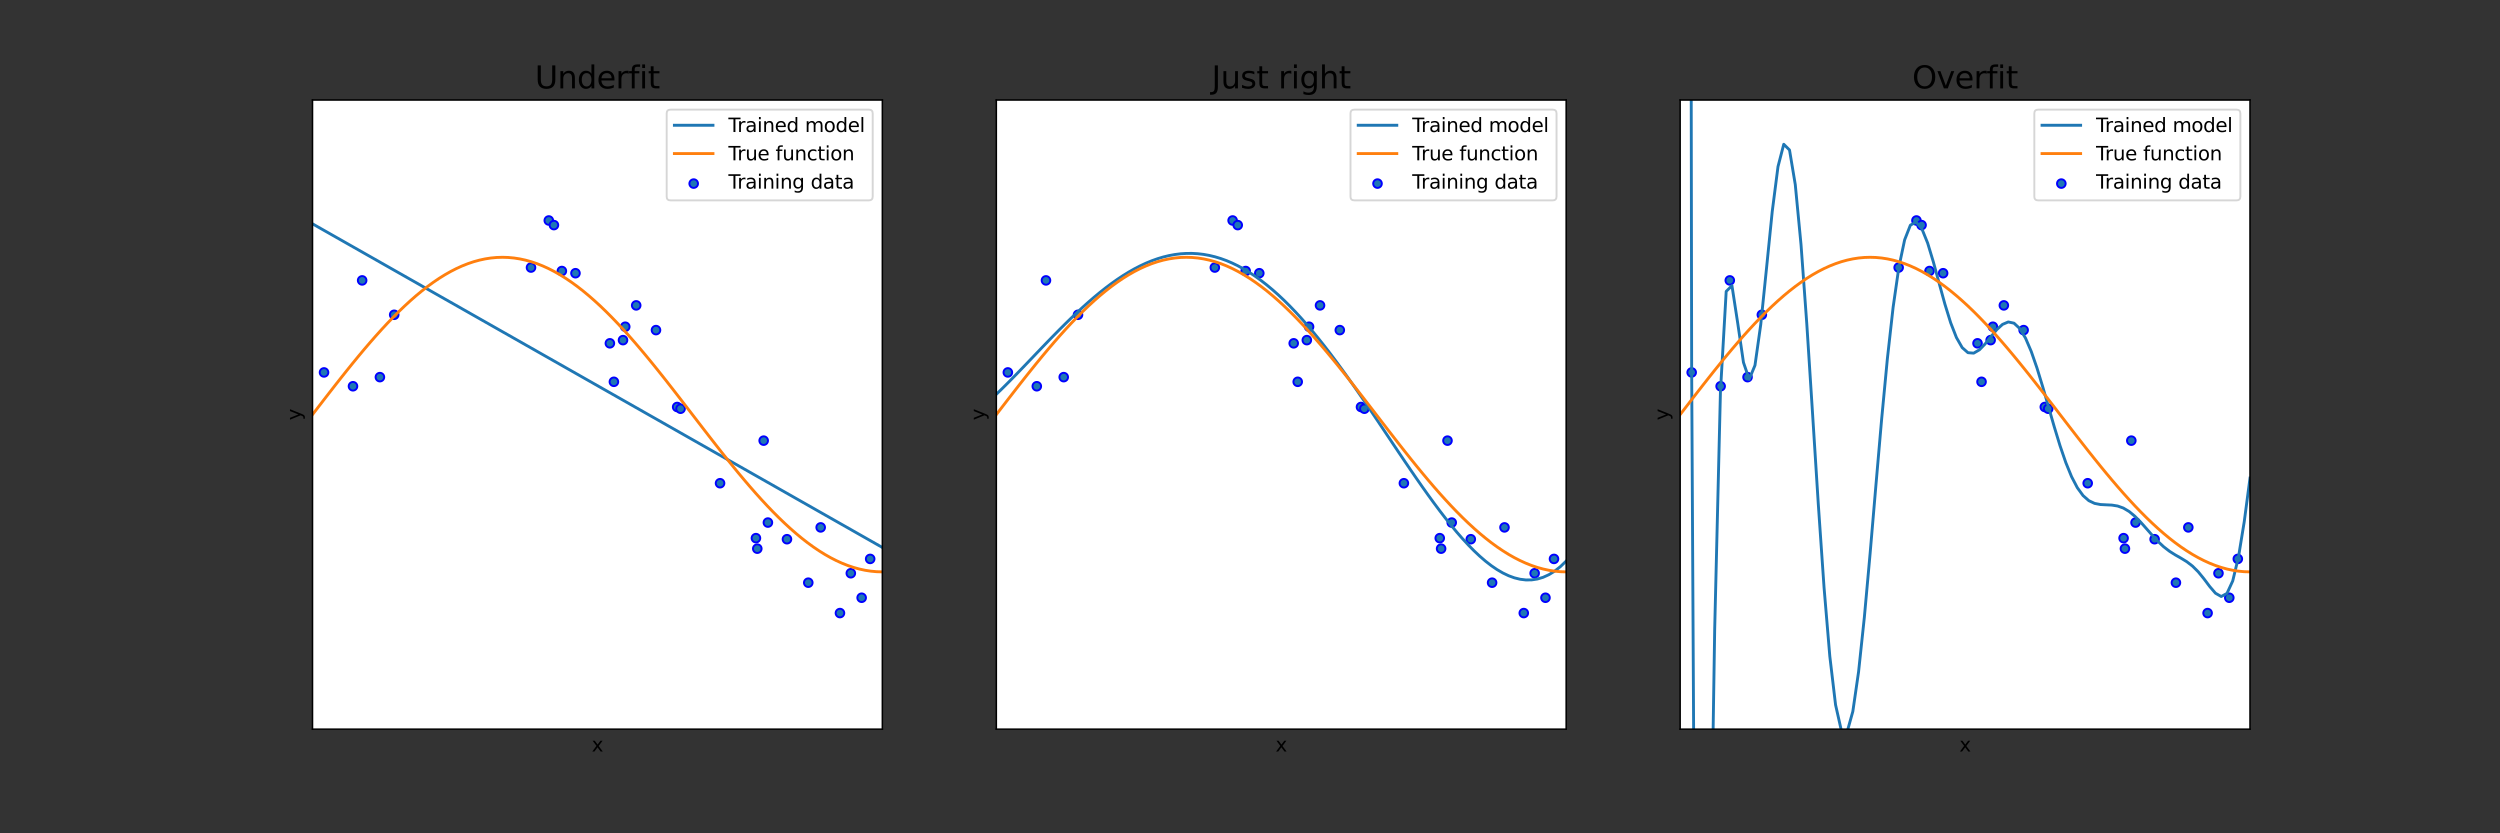 <?xml version="1.0" encoding="utf-8" standalone="no"?>
<!DOCTYPE svg PUBLIC "-//W3C//DTD SVG 1.1//EN"
  "http://www.w3.org/Graphics/SVG/1.1/DTD/svg11.dtd">
<svg xmlns:xlink="http://www.w3.org/1999/xlink" width="1296pt" height="432pt" viewBox="0 0 1296 432" xmlns="http://www.w3.org/2000/svg" version="1.1">
 <rect x="0" y="0" width="1296" height="432" fill="#333333" stroke="none"/>
 <defs>
  <style type="text/css">*{stroke-linejoin: round; stroke-linecap: butt}</style>
 </defs>
 <g id="figure_1">
  <g id="patch_1">
   <path d="M 0 432 
L 1296 432 
L 1296 0 
L 0 0 
L 0 432 
z
" style="fill: none"/>
  </g>
  <g id="axes_1">
   <g id="patch_2">
    <path d="M 162 378 
L 457.412 378 
L 457.412 51.84 
L 162 51.84 
z
" style="fill: #ffffff"/>
   </g>
   <g id="PathCollection_1">
    <defs>
     <path id="mf292c900d1" d="M 0 2.236 
C 0.593 2.236 1.162 2 1.581 1.581 
C 2 1.162 2.236 0.593 2.236 0 
C 2.236 -0.593 2 -1.162 1.581 -1.581 
C 1.162 -2 0.593 -2.236 0 -2.236 
C -0.593 -2.236 -1.162 -2 -1.581 -1.581 
C -2 -1.162 -2.236 -0.593 -2.236 0 
C -2.236 0.593 -2 1.162 -1.581 1.581 
C -1.162 2 -0.593 2.236 0 2.236 
z
" style="stroke: #0000ff"/>
    </defs>
    <g clip-path="url(#p4716a8f868)">
     <use xlink:href="#mf292c900d1" x="167.973" y="193.066" style="fill: #1f77b4; stroke: #0000ff"/>
     <use xlink:href="#mf292c900d1" x="182.985" y="200.235" style="fill: #1f77b4; stroke: #0000ff"/>
     <use xlink:href="#mf292c900d1" x="187.739" y="145.358" style="fill: #1f77b4; stroke: #0000ff"/>
     <use xlink:href="#mf292c900d1" x="196.94" y="195.508" style="fill: #1f77b4; stroke: #0000ff"/>
     <use xlink:href="#mf292c900d1" x="204.348" y="163.185" style="fill: #1f77b4; stroke: #0000ff"/>
     <use xlink:href="#mf292c900d1" x="275.273" y="138.695" style="fill: #1f77b4; stroke: #0000ff"/>
     <use xlink:href="#mf292c900d1" x="284.496" y="114.299" style="fill: #1f77b4; stroke: #0000ff"/>
     <use xlink:href="#mf292c900d1" x="287.153" y="116.693" style="fill: #1f77b4; stroke: #0000ff"/>
     <use xlink:href="#mf292c900d1" x="291.268" y="140.497" style="fill: #1f77b4; stroke: #0000ff"/>
     <use xlink:href="#mf292c900d1" x="298.326" y="141.634" style="fill: #1f77b4; stroke: #0000ff"/>
     <use xlink:href="#mf292c900d1" x="316.16" y="177.972" style="fill: #1f77b4; stroke: #0000ff"/>
     <use xlink:href="#mf292c900d1" x="318.242" y="197.926" style="fill: #1f77b4; stroke: #0000ff"/>
     <use xlink:href="#mf292c900d1" x="322.965" y="176.325" style="fill: #1f77b4; stroke: #0000ff"/>
     <use xlink:href="#mf292c900d1" x="324.126" y="169.378" style="fill: #1f77b4; stroke: #0000ff"/>
     <use xlink:href="#mf292c900d1" x="329.807" y="158.311" style="fill: #1f77b4; stroke: #0000ff"/>
     <use xlink:href="#mf292c900d1" x="340.063" y="171.126" style="fill: #1f77b4; stroke: #0000ff"/>
     <use xlink:href="#mf292c900d1" x="351.04" y="210.987" style="fill: #1f77b4; stroke: #0000ff"/>
     <use xlink:href="#mf292c900d1" x="352.805" y="211.881" style="fill: #1f77b4; stroke: #0000ff"/>
     <use xlink:href="#mf292c900d1" x="373.275" y="250.503" style="fill: #1f77b4; stroke: #0000ff"/>
     <use xlink:href="#mf292c900d1" x="391.877" y="278.974" style="fill: #1f77b4; stroke: #0000ff"/>
     <use xlink:href="#mf292c900d1" x="392.578" y="284.428" style="fill: #1f77b4; stroke: #0000ff"/>
     <use xlink:href="#mf292c900d1" x="395.885" y="228.427" style="fill: #1f77b4; stroke: #0000ff"/>
     <use xlink:href="#mf292c900d1" x="398.081" y="270.897" style="fill: #1f77b4; stroke: #0000ff"/>
     <use xlink:href="#mf292c900d1" x="407.966" y="279.527" style="fill: #1f77b4; stroke: #0000ff"/>
     <use xlink:href="#mf292c900d1" x="419.012" y="302.065" style="fill: #1f77b4; stroke: #0000ff"/>
     <use xlink:href="#mf292c900d1" x="425.44" y="273.404" style="fill: #1f77b4; stroke: #0000ff"/>
     <use xlink:href="#mf292c900d1" x="435.432" y="317.819" style="fill: #1f77b4; stroke: #0000ff"/>
     <use xlink:href="#mf292c900d1" x="441.066" y="297.173" style="fill: #1f77b4; stroke: #0000ff"/>
     <use xlink:href="#mf292c900d1" x="446.677" y="309.871" style="fill: #1f77b4; stroke: #0000ff"/>
     <use xlink:href="#mf292c900d1" x="451.095" y="289.737" style="fill: #1f77b4; stroke: #0000ff"/>
    </g>
   </g>
   <g id="matplotlib.axis_1">
    <g id="text_1">
     <!-- x -->
     <g transform="translate(306.747 389.598)scale(0.1 -0.1)">
      <defs>
       <path id="DejaVuSans-78" d="M 3513 3500 
L 2247 1797 
L 3578 0 
L 2900 0 
L 1881 1375 
L 863 0 
L 184 0 
L 1544 1831 
L 300 3500 
L 978 3500 
L 1906 2253 
L 2834 3500 
L 3513 3500 
z
" transform="scale(0.016)"/>
      </defs>
      <use xlink:href="#DejaVuSans-78"/>
     </g>
    </g>
   </g>
   <g id="matplotlib.axis_2">
    <g id="text_2">
     <!-- y -->
     <g transform="translate(155.92 217.879)rotate(-90)scale(0.1 -0.1)">
      <defs>
       <path id="DejaVuSans-79" d="M 2059 -325 
Q 1816 -950 1584 -1140 
Q 1353 -1331 966 -1331 
L 506 -1331 
L 506 -850 
L 844 -850 
Q 1081 -850 1212 -737 
Q 1344 -625 1503 -206 
L 1606 56 
L 191 3500 
L 800 3500 
L 1894 763 
L 2988 3500 
L 3597 3500 
L 2059 -325 
z
" transform="scale(0.016)"/>
      </defs>
      <use xlink:href="#DejaVuSans-79"/>
     </g>
    </g>
   </g>
   <g id="line2d_1">
    <path d="M 162 116.033 
L 164.984 117.727 
L 167.968 119.422 
L 170.952 121.117 
L 173.936 122.812 
L 176.92 124.506 
L 179.904 126.201 
L 182.888 127.896 
L 185.872 129.59 
L 188.856 131.285 
L 191.84 132.98 
L 194.824 134.674 
L 197.807 136.369 
L 200.791 138.064 
L 203.775 139.758 
L 206.759 141.453 
L 209.743 143.148 
L 212.727 144.843 
L 215.711 146.537 
L 218.695 148.232 
L 221.679 149.927 
L 224.663 151.621 
L 227.647 153.316 
L 230.631 155.011 
L 233.615 156.705 
L 236.599 158.4 
L 239.583 160.095 
L 242.567 161.789 
L 245.551 163.484 
L 248.535 165.179 
L 251.519 166.874 
L 254.503 168.568 
L 257.487 170.263 
L 260.471 171.958 
L 263.455 173.652 
L 266.439 175.347 
L 269.422 177.042 
L 272.406 178.736 
L 275.39 180.431 
L 278.374 182.126 
L 281.358 183.82 
L 284.342 185.515 
L 287.326 187.21 
L 290.31 188.905 
L 293.294 190.599 
L 296.278 192.294 
L 299.262 193.989 
L 302.246 195.683 
L 305.23 197.378 
L 308.214 199.073 
L 311.198 200.767 
L 314.182 202.462 
L 317.166 204.157 
L 320.15 205.851 
L 323.134 207.546 
L 326.118 209.241 
L 329.102 210.936 
L 332.086 212.63 
L 335.07 214.325 
L 338.053 216.02 
L 341.037 217.714 
L 344.021 219.409 
L 347.005 221.104 
L 349.989 222.798 
L 352.973 224.493 
L 355.957 226.188 
L 358.941 227.882 
L 361.925 229.577 
L 364.909 231.272 
L 367.893 232.967 
L 370.877 234.661 
L 373.861 236.356 
L 376.845 238.051 
L 379.829 239.745 
L 382.813 241.44 
L 385.797 243.135 
L 388.781 244.829 
L 391.765 246.524 
L 394.749 248.219 
L 397.733 249.913 
L 400.717 251.608 
L 403.701 253.303 
L 406.684 254.998 
L 409.668 256.692 
L 412.652 258.387 
L 415.636 260.082 
L 418.62 261.776 
L 421.604 263.471 
L 424.588 265.166 
L 427.572 266.86 
L 430.556 268.555 
L 433.54 270.25 
L 436.524 271.944 
L 439.508 273.639 
L 442.492 275.334 
L 445.476 277.029 
L 448.46 278.723 
L 451.444 280.418 
L 454.428 282.113 
L 457.412 283.807 
" clip-path="url(#p4716a8f868)" style="fill: none; stroke: #1f77b4; stroke-width: 1.5; stroke-linecap: square"/>
   </g>
   <g id="line2d_2">
    <path d="M 162 214.92 
L 164.984 211.04 
L 167.968 207.169 
L 170.952 203.316 
L 173.936 199.488 
L 176.92 195.696 
L 179.904 191.948 
L 182.888 188.251 
L 185.872 184.615 
L 188.856 181.047 
L 191.84 177.556 
L 194.824 174.15 
L 197.807 170.836 
L 200.791 167.622 
L 203.775 164.515 
L 206.759 161.523 
L 209.743 158.651 
L 212.727 155.907 
L 215.711 153.296 
L 218.695 150.825 
L 221.679 148.499 
L 224.663 146.324 
L 227.647 144.304 
L 230.631 142.444 
L 233.615 140.749 
L 236.599 139.221 
L 239.583 137.865 
L 242.567 136.683 
L 245.551 135.678 
L 248.535 134.854 
L 251.519 134.21 
L 254.503 133.749 
L 257.487 133.472 
L 260.471 133.38 
L 263.455 133.472 
L 266.439 133.749 
L 269.422 134.21 
L 272.406 134.854 
L 275.39 135.678 
L 278.374 136.683 
L 281.358 137.865 
L 284.342 139.221 
L 287.326 140.749 
L 290.31 142.444 
L 293.294 144.304 
L 296.278 146.324 
L 299.262 148.499 
L 302.246 150.825 
L 305.23 153.296 
L 308.214 155.907 
L 311.198 158.651 
L 314.182 161.523 
L 317.166 164.515 
L 320.15 167.622 
L 323.134 170.836 
L 326.118 174.15 
L 329.102 177.556 
L 332.086 181.047 
L 335.07 184.615 
L 338.053 188.251 
L 341.037 191.948 
L 344.021 195.696 
L 347.005 199.488 
L 349.989 203.316 
L 352.973 207.169 
L 355.957 211.04 
L 358.941 214.92 
L 361.925 218.8 
L 364.909 222.671 
L 367.893 226.524 
L 370.877 230.352 
L 373.861 234.144 
L 376.845 237.892 
L 379.829 241.589 
L 382.813 245.225 
L 385.797 248.793 
L 388.781 252.284 
L 391.765 255.69 
L 394.749 259.004 
L 397.733 262.218 
L 400.717 265.325 
L 403.701 268.317 
L 406.684 271.189 
L 409.668 273.933 
L 412.652 276.544 
L 415.636 279.015 
L 418.62 281.341 
L 421.604 283.516 
L 424.588 285.536 
L 427.572 287.396 
L 430.556 289.091 
L 433.54 290.619 
L 436.524 291.975 
L 439.508 293.157 
L 442.492 294.162 
L 445.476 294.986 
L 448.46 295.63 
L 451.444 296.091 
L 454.428 296.368 
L 457.412 296.46 
" clip-path="url(#p4716a8f868)" style="fill: none; stroke: #ff7f0e; stroke-width: 1.5; stroke-linecap: square"/>
   </g>
   <g id="patch_3">
    <path d="M 162 378 
L 162 51.84 
" style="fill: none; stroke: #000000; stroke-width: 0.8; stroke-linejoin: miter; stroke-linecap: square"/>
   </g>
   <g id="patch_4">
    <path d="M 457.412 378 
L 457.412 51.84 
" style="fill: none; stroke: #000000; stroke-width: 0.8; stroke-linejoin: miter; stroke-linecap: square"/>
   </g>
   <g id="patch_5">
    <path d="M 162 378 
L 457.412 378 
" style="fill: none; stroke: #000000; stroke-width: 0.8; stroke-linejoin: miter; stroke-linecap: square"/>
   </g>
   <g id="patch_6">
    <path d="M 162 51.84 
L 457.412 51.84 
" style="fill: none; stroke: #000000; stroke-width: 0.8; stroke-linejoin: miter; stroke-linecap: square"/>
   </g>
   <g id="text_3">
    <!-- Underfit -->
    <g transform="translate(277.316 45.84)scale(0.16 -0.16)">
     <defs>
      <path id="DejaVuSans-55" d="M 556 4666 
L 1191 4666 
L 1191 1831 
Q 1191 1081 1462 751 
Q 1734 422 2344 422 
Q 2950 422 3222 751 
Q 3494 1081 3494 1831 
L 3494 4666 
L 4128 4666 
L 4128 1753 
Q 4128 841 3676 375 
Q 3225 -91 2344 -91 
Q 1459 -91 1007 375 
Q 556 841 556 1753 
L 556 4666 
z
" transform="scale(0.016)"/>
      <path id="DejaVuSans-6e" d="M 3513 2113 
L 3513 0 
L 2938 0 
L 2938 2094 
Q 2938 2591 2744 2837 
Q 2550 3084 2163 3084 
Q 1697 3084 1428 2787 
Q 1159 2491 1159 1978 
L 1159 0 
L 581 0 
L 581 3500 
L 1159 3500 
L 1159 2956 
Q 1366 3272 1645 3428 
Q 1925 3584 2291 3584 
Q 2894 3584 3203 3211 
Q 3513 2838 3513 2113 
z
" transform="scale(0.016)"/>
      <path id="DejaVuSans-64" d="M 2906 2969 
L 2906 4863 
L 3481 4863 
L 3481 0 
L 2906 0 
L 2906 525 
Q 2725 213 2448 61 
Q 2172 -91 1784 -91 
Q 1150 -91 751 415 
Q 353 922 353 1747 
Q 353 2572 751 3078 
Q 1150 3584 1784 3584 
Q 2172 3584 2448 3432 
Q 2725 3281 2906 2969 
z
M 947 1747 
Q 947 1113 1208 752 
Q 1469 391 1925 391 
Q 2381 391 2643 752 
Q 2906 1113 2906 1747 
Q 2906 2381 2643 2742 
Q 2381 3103 1925 3103 
Q 1469 3103 1208 2742 
Q 947 2381 947 1747 
z
" transform="scale(0.016)"/>
      <path id="DejaVuSans-65" d="M 3597 1894 
L 3597 1613 
L 953 1613 
Q 991 1019 1311 708 
Q 1631 397 2203 397 
Q 2534 397 2845 478 
Q 3156 559 3463 722 
L 3463 178 
Q 3153 47 2828 -22 
Q 2503 -91 2169 -91 
Q 1331 -91 842 396 
Q 353 884 353 1716 
Q 353 2575 817 3079 
Q 1281 3584 2069 3584 
Q 2775 3584 3186 3129 
Q 3597 2675 3597 1894 
z
M 3022 2063 
Q 3016 2534 2758 2815 
Q 2500 3097 2075 3097 
Q 1594 3097 1305 2825 
Q 1016 2553 972 2059 
L 3022 2063 
z
" transform="scale(0.016)"/>
      <path id="DejaVuSans-72" d="M 2631 2963 
Q 2534 3019 2420 3045 
Q 2306 3072 2169 3072 
Q 1681 3072 1420 2755 
Q 1159 2438 1159 1844 
L 1159 0 
L 581 0 
L 581 3500 
L 1159 3500 
L 1159 2956 
Q 1341 3275 1631 3429 
Q 1922 3584 2338 3584 
Q 2397 3584 2469 3576 
Q 2541 3569 2628 3553 
L 2631 2963 
z
" transform="scale(0.016)"/>
      <path id="DejaVuSans-66" d="M 2375 4863 
L 2375 4384 
L 1825 4384 
Q 1516 4384 1395 4259 
Q 1275 4134 1275 3809 
L 1275 3500 
L 2222 3500 
L 2222 3053 
L 1275 3053 
L 1275 0 
L 697 0 
L 697 3053 
L 147 3053 
L 147 3500 
L 697 3500 
L 697 3744 
Q 697 4328 969 4595 
Q 1241 4863 1831 4863 
L 2375 4863 
z
" transform="scale(0.016)"/>
      <path id="DejaVuSans-69" d="M 603 3500 
L 1178 3500 
L 1178 0 
L 603 0 
L 603 3500 
z
M 603 4863 
L 1178 4863 
L 1178 4134 
L 603 4134 
L 603 4863 
z
" transform="scale(0.016)"/>
      <path id="DejaVuSans-74" d="M 1172 4494 
L 1172 3500 
L 2356 3500 
L 2356 3053 
L 1172 3053 
L 1172 1153 
Q 1172 725 1289 603 
Q 1406 481 1766 481 
L 2356 481 
L 2356 0 
L 1766 0 
Q 1100 0 847 248 
Q 594 497 594 1153 
L 594 3053 
L 172 3053 
L 172 3500 
L 594 3500 
L 594 4494 
L 1172 4494 
z
" transform="scale(0.016)"/>
     </defs>
     <use xlink:href="#DejaVuSans-55"/>
     <use xlink:href="#DejaVuSans-6e" x="73.193"/>
     <use xlink:href="#DejaVuSans-64" x="136.572"/>
     <use xlink:href="#DejaVuSans-65" x="200.049"/>
     <use xlink:href="#DejaVuSans-72" x="261.572"/>
     <use xlink:href="#DejaVuSans-66" x="302.686"/>
     <use xlink:href="#DejaVuSans-69" x="337.891"/>
     <use xlink:href="#DejaVuSans-74" x="365.674"/>
    </g>
   </g>
   <g id="legend_1">
    <g id="patch_7">
     <path d="M 347.606 103.874 
L 450.412 103.874 
Q 452.412 103.874 452.412 101.874 
L 452.412 58.84 
Q 452.412 56.84 450.412 56.84 
L 347.606 56.84 
Q 345.606 56.84 345.606 58.84 
L 345.606 101.874 
Q 345.606 103.874 347.606 103.874 
z
" style="fill: #ffffff; opacity: 0.8; stroke: #cccccc; stroke-linejoin: miter"/>
    </g>
    <g id="line2d_3">
     <path d="M 349.606 64.938 
L 359.606 64.938 
L 369.606 64.938 
" style="fill: none; stroke: #1f77b4; stroke-width: 1.5; stroke-linecap: square"/>
    </g>
    <g id="text_4">
     <!-- Trained model -->
     <g transform="translate(377.606 68.438)scale(0.1 -0.1)">
      <defs>
       <path id="DejaVuSans-54" d="M -19 4666 
L 3928 4666 
L 3928 4134 
L 2272 4134 
L 2272 0 
L 1638 0 
L 1638 4134 
L -19 4134 
L -19 4666 
z
" transform="scale(0.016)"/>
       <path id="DejaVuSans-61" d="M 2194 1759 
Q 1497 1759 1228 1600 
Q 959 1441 959 1056 
Q 959 750 1161 570 
Q 1363 391 1709 391 
Q 2188 391 2477 730 
Q 2766 1069 2766 1631 
L 2766 1759 
L 2194 1759 
z
M 3341 1997 
L 3341 0 
L 2766 0 
L 2766 531 
Q 2569 213 2275 61 
Q 1981 -91 1556 -91 
Q 1019 -91 701 211 
Q 384 513 384 1019 
Q 384 1609 779 1909 
Q 1175 2209 1959 2209 
L 2766 2209 
L 2766 2266 
Q 2766 2663 2505 2880 
Q 2244 3097 1772 3097 
Q 1472 3097 1187 3025 
Q 903 2953 641 2809 
L 641 3341 
Q 956 3463 1253 3523 
Q 1550 3584 1831 3584 
Q 2591 3584 2966 3190 
Q 3341 2797 3341 1997 
z
" transform="scale(0.016)"/>
       <path id="DejaVuSans-20" transform="scale(0.016)"/>
       <path id="DejaVuSans-6d" d="M 3328 2828 
Q 3544 3216 3844 3400 
Q 4144 3584 4550 3584 
Q 5097 3584 5394 3201 
Q 5691 2819 5691 2113 
L 5691 0 
L 5113 0 
L 5113 2094 
Q 5113 2597 4934 2840 
Q 4756 3084 4391 3084 
Q 3944 3084 3684 2787 
Q 3425 2491 3425 1978 
L 3425 0 
L 2847 0 
L 2847 2094 
Q 2847 2600 2669 2842 
Q 2491 3084 2119 3084 
Q 1678 3084 1418 2786 
Q 1159 2488 1159 1978 
L 1159 0 
L 581 0 
L 581 3500 
L 1159 3500 
L 1159 2956 
Q 1356 3278 1631 3431 
Q 1906 3584 2284 3584 
Q 2666 3584 2933 3390 
Q 3200 3197 3328 2828 
z
" transform="scale(0.016)"/>
       <path id="DejaVuSans-6f" d="M 1959 3097 
Q 1497 3097 1228 2736 
Q 959 2375 959 1747 
Q 959 1119 1226 758 
Q 1494 397 1959 397 
Q 2419 397 2687 759 
Q 2956 1122 2956 1747 
Q 2956 2369 2687 2733 
Q 2419 3097 1959 3097 
z
M 1959 3584 
Q 2709 3584 3137 3096 
Q 3566 2609 3566 1747 
Q 3566 888 3137 398 
Q 2709 -91 1959 -91 
Q 1206 -91 779 398 
Q 353 888 353 1747 
Q 353 2609 779 3096 
Q 1206 3584 1959 3584 
z
" transform="scale(0.016)"/>
       <path id="DejaVuSans-6c" d="M 603 4863 
L 1178 4863 
L 1178 0 
L 603 0 
L 603 4863 
z
" transform="scale(0.016)"/>
      </defs>
      <use xlink:href="#DejaVuSans-54"/>
      <use xlink:href="#DejaVuSans-72" x="46.334"/>
      <use xlink:href="#DejaVuSans-61" x="87.447"/>
      <use xlink:href="#DejaVuSans-69" x="148.727"/>
      <use xlink:href="#DejaVuSans-6e" x="176.51"/>
      <use xlink:href="#DejaVuSans-65" x="239.889"/>
      <use xlink:href="#DejaVuSans-64" x="301.412"/>
      <use xlink:href="#DejaVuSans-20" x="364.889"/>
      <use xlink:href="#DejaVuSans-6d" x="396.676"/>
      <use xlink:href="#DejaVuSans-6f" x="494.088"/>
      <use xlink:href="#DejaVuSans-64" x="555.27"/>
      <use xlink:href="#DejaVuSans-65" x="618.746"/>
      <use xlink:href="#DejaVuSans-6c" x="680.27"/>
     </g>
    </g>
    <g id="line2d_4">
     <path d="M 349.606 79.617 
L 359.606 79.617 
L 369.606 79.617 
" style="fill: none; stroke: #ff7f0e; stroke-width: 1.5; stroke-linecap: square"/>
    </g>
    <g id="text_5">
     <!-- True function -->
     <g transform="translate(377.606 83.117)scale(0.1 -0.1)">
      <defs>
       <path id="DejaVuSans-75" d="M 544 1381 
L 544 3500 
L 1119 3500 
L 1119 1403 
Q 1119 906 1312 657 
Q 1506 409 1894 409 
Q 2359 409 2629 706 
Q 2900 1003 2900 1516 
L 2900 3500 
L 3475 3500 
L 3475 0 
L 2900 0 
L 2900 538 
Q 2691 219 2414 64 
Q 2138 -91 1772 -91 
Q 1169 -91 856 284 
Q 544 659 544 1381 
z
M 1991 3584 
L 1991 3584 
z
" transform="scale(0.016)"/>
       <path id="DejaVuSans-63" d="M 3122 3366 
L 3122 2828 
Q 2878 2963 2633 3030 
Q 2388 3097 2138 3097 
Q 1578 3097 1268 2742 
Q 959 2388 959 1747 
Q 959 1106 1268 751 
Q 1578 397 2138 397 
Q 2388 397 2633 464 
Q 2878 531 3122 666 
L 3122 134 
Q 2881 22 2623 -34 
Q 2366 -91 2075 -91 
Q 1284 -91 818 406 
Q 353 903 353 1747 
Q 353 2603 823 3093 
Q 1294 3584 2113 3584 
Q 2378 3584 2631 3529 
Q 2884 3475 3122 3366 
z
" transform="scale(0.016)"/>
      </defs>
      <use xlink:href="#DejaVuSans-54"/>
      <use xlink:href="#DejaVuSans-72" x="46.334"/>
      <use xlink:href="#DejaVuSans-75" x="87.447"/>
      <use xlink:href="#DejaVuSans-65" x="150.826"/>
      <use xlink:href="#DejaVuSans-20" x="212.35"/>
      <use xlink:href="#DejaVuSans-66" x="244.137"/>
      <use xlink:href="#DejaVuSans-75" x="279.342"/>
      <use xlink:href="#DejaVuSans-6e" x="342.721"/>
      <use xlink:href="#DejaVuSans-63" x="406.1"/>
      <use xlink:href="#DejaVuSans-74" x="461.08"/>
      <use xlink:href="#DejaVuSans-69" x="500.289"/>
      <use xlink:href="#DejaVuSans-6f" x="528.072"/>
      <use xlink:href="#DejaVuSans-6e" x="589.254"/>
     </g>
    </g>
    <g id="PathCollection_2">
     <g>
      <use xlink:href="#mf292c900d1" x="359.606" y="95.17" style="fill: #1f77b4; stroke: #0000ff"/>
     </g>
    </g>
    <g id="text_6">
     <!-- Training data -->
     <g transform="translate(377.606 97.795)scale(0.1 -0.1)">
      <defs>
       <path id="DejaVuSans-67" d="M 2906 1791 
Q 2906 2416 2648 2759 
Q 2391 3103 1925 3103 
Q 1463 3103 1205 2759 
Q 947 2416 947 1791 
Q 947 1169 1205 825 
Q 1463 481 1925 481 
Q 2391 481 2648 825 
Q 2906 1169 2906 1791 
z
M 3481 434 
Q 3481 -459 3084 -895 
Q 2688 -1331 1869 -1331 
Q 1566 -1331 1297 -1286 
Q 1028 -1241 775 -1147 
L 775 -588 
Q 1028 -725 1275 -790 
Q 1522 -856 1778 -856 
Q 2344 -856 2625 -561 
Q 2906 -266 2906 331 
L 2906 616 
Q 2728 306 2450 153 
Q 2172 0 1784 0 
Q 1141 0 747 490 
Q 353 981 353 1791 
Q 353 2603 747 3093 
Q 1141 3584 1784 3584 
Q 2172 3584 2450 3431 
Q 2728 3278 2906 2969 
L 2906 3500 
L 3481 3500 
L 3481 434 
z
" transform="scale(0.016)"/>
      </defs>
      <use xlink:href="#DejaVuSans-54"/>
      <use xlink:href="#DejaVuSans-72" x="46.334"/>
      <use xlink:href="#DejaVuSans-61" x="87.447"/>
      <use xlink:href="#DejaVuSans-69" x="148.727"/>
      <use xlink:href="#DejaVuSans-6e" x="176.51"/>
      <use xlink:href="#DejaVuSans-69" x="239.889"/>
      <use xlink:href="#DejaVuSans-6e" x="267.672"/>
      <use xlink:href="#DejaVuSans-67" x="331.051"/>
      <use xlink:href="#DejaVuSans-20" x="394.527"/>
      <use xlink:href="#DejaVuSans-64" x="426.314"/>
      <use xlink:href="#DejaVuSans-61" x="489.791"/>
      <use xlink:href="#DejaVuSans-74" x="551.07"/>
      <use xlink:href="#DejaVuSans-61" x="590.279"/>
     </g>
    </g>
   </g>
  </g>
  <g id="axes_2">
   <g id="patch_8">
    <path d="M 516.494 378 
L 811.906 378 
L 811.906 51.84 
L 516.494 51.84 
z
" style="fill: #ffffff"/>
   </g>
   <g id="PathCollection_3">
    <g clip-path="url(#pc2fba368f3)">
     <use xlink:href="#mf292c900d1" x="522.467" y="193.066" style="fill: #1f77b4; stroke: #0000ff"/>
     <use xlink:href="#mf292c900d1" x="537.479" y="200.235" style="fill: #1f77b4; stroke: #0000ff"/>
     <use xlink:href="#mf292c900d1" x="542.233" y="145.358" style="fill: #1f77b4; stroke: #0000ff"/>
     <use xlink:href="#mf292c900d1" x="551.434" y="195.508" style="fill: #1f77b4; stroke: #0000ff"/>
     <use xlink:href="#mf292c900d1" x="558.842" y="163.185" style="fill: #1f77b4; stroke: #0000ff"/>
     <use xlink:href="#mf292c900d1" x="629.767" y="138.695" style="fill: #1f77b4; stroke: #0000ff"/>
     <use xlink:href="#mf292c900d1" x="638.99" y="114.299" style="fill: #1f77b4; stroke: #0000ff"/>
     <use xlink:href="#mf292c900d1" x="641.647" y="116.693" style="fill: #1f77b4; stroke: #0000ff"/>
     <use xlink:href="#mf292c900d1" x="645.763" y="140.497" style="fill: #1f77b4; stroke: #0000ff"/>
     <use xlink:href="#mf292c900d1" x="652.821" y="141.634" style="fill: #1f77b4; stroke: #0000ff"/>
     <use xlink:href="#mf292c900d1" x="670.654" y="177.972" style="fill: #1f77b4; stroke: #0000ff"/>
     <use xlink:href="#mf292c900d1" x="672.736" y="197.926" style="fill: #1f77b4; stroke: #0000ff"/>
     <use xlink:href="#mf292c900d1" x="677.459" y="176.325" style="fill: #1f77b4; stroke: #0000ff"/>
     <use xlink:href="#mf292c900d1" x="678.62" y="169.378" style="fill: #1f77b4; stroke: #0000ff"/>
     <use xlink:href="#mf292c900d1" x="684.301" y="158.311" style="fill: #1f77b4; stroke: #0000ff"/>
     <use xlink:href="#mf292c900d1" x="694.558" y="171.126" style="fill: #1f77b4; stroke: #0000ff"/>
     <use xlink:href="#mf292c900d1" x="705.534" y="210.987" style="fill: #1f77b4; stroke: #0000ff"/>
     <use xlink:href="#mf292c900d1" x="707.299" y="211.881" style="fill: #1f77b4; stroke: #0000ff"/>
     <use xlink:href="#mf292c900d1" x="727.769" y="250.503" style="fill: #1f77b4; stroke: #0000ff"/>
     <use xlink:href="#mf292c900d1" x="746.371" y="278.974" style="fill: #1f77b4; stroke: #0000ff"/>
     <use xlink:href="#mf292c900d1" x="747.072" y="284.428" style="fill: #1f77b4; stroke: #0000ff"/>
     <use xlink:href="#mf292c900d1" x="750.379" y="228.427" style="fill: #1f77b4; stroke: #0000ff"/>
     <use xlink:href="#mf292c900d1" x="752.575" y="270.897" style="fill: #1f77b4; stroke: #0000ff"/>
     <use xlink:href="#mf292c900d1" x="762.46" y="279.527" style="fill: #1f77b4; stroke: #0000ff"/>
     <use xlink:href="#mf292c900d1" x="773.506" y="302.065" style="fill: #1f77b4; stroke: #0000ff"/>
     <use xlink:href="#mf292c900d1" x="779.934" y="273.404" style="fill: #1f77b4; stroke: #0000ff"/>
     <use xlink:href="#mf292c900d1" x="789.926" y="317.819" style="fill: #1f77b4; stroke: #0000ff"/>
     <use xlink:href="#mf292c900d1" x="795.56" y="297.173" style="fill: #1f77b4; stroke: #0000ff"/>
     <use xlink:href="#mf292c900d1" x="801.171" y="309.871" style="fill: #1f77b4; stroke: #0000ff"/>
     <use xlink:href="#mf292c900d1" x="805.589" y="289.737" style="fill: #1f77b4; stroke: #0000ff"/>
    </g>
   </g>
   <g id="matplotlib.axis_3">
    <g id="text_7">
     <!-- x -->
     <g transform="translate(661.241 389.598)scale(0.1 -0.1)">
      <use xlink:href="#DejaVuSans-78"/>
     </g>
    </g>
   </g>
   <g id="matplotlib.axis_4">
    <g id="text_8">
     <!-- y -->
     <g transform="translate(510.414 217.879)rotate(-90)scale(0.1 -0.1)">
      <use xlink:href="#DejaVuSans-79"/>
     </g>
    </g>
   </g>
   <g id="line2d_5">
    <path d="M 516.494 204.392 
L 519.478 201.491 
L 522.462 198.521 
L 525.446 195.494 
L 528.43 192.424 
L 531.414 189.324 
L 534.398 186.208 
L 537.382 183.087 
L 540.366 179.973 
L 543.35 176.878 
L 546.334 173.813 
L 549.318 170.789 
L 552.302 167.815 
L 555.286 164.902 
L 558.27 162.06 
L 561.253 159.298 
L 564.237 156.624 
L 567.221 154.047 
L 570.205 151.576 
L 573.189 149.217 
L 576.173 146.977 
L 579.157 144.865 
L 582.141 142.886 
L 585.125 141.046 
L 588.109 139.351 
L 591.093 137.807 
L 594.077 136.418 
L 597.061 135.189 
L 600.045 134.123 
L 603.029 133.226 
L 606.013 132.5 
L 608.997 131.948 
L 611.981 131.573 
L 614.965 131.377 
L 617.949 131.362 
L 620.933 131.529 
L 623.917 131.88 
L 626.901 132.414 
L 629.884 133.133 
L 632.868 134.037 
L 635.852 135.123 
L 638.836 136.393 
L 641.82 137.845 
L 644.804 139.476 
L 647.788 141.286 
L 650.772 143.27 
L 653.756 145.428 
L 656.74 147.755 
L 659.724 150.248 
L 662.708 152.903 
L 665.692 155.715 
L 668.676 158.681 
L 671.66 161.794 
L 674.644 165.049 
L 677.628 168.44 
L 680.612 171.961 
L 683.596 175.606 
L 686.58 179.367 
L 689.564 183.236 
L 692.548 187.207 
L 695.532 191.27 
L 698.516 195.417 
L 701.499 199.639 
L 704.483 203.927 
L 707.467 208.271 
L 710.451 212.66 
L 713.435 217.084 
L 716.419 221.533 
L 719.403 225.994 
L 722.387 230.457 
L 725.371 234.908 
L 728.355 239.336 
L 731.339 243.728 
L 734.323 248.069 
L 737.307 252.348 
L 740.291 256.549 
L 743.275 260.659 
L 746.259 264.662 
L 749.243 268.543 
L 752.227 272.286 
L 755.211 275.877 
L 758.195 279.297 
L 761.179 282.531 
L 764.163 285.561 
L 767.147 288.37 
L 770.13 290.94 
L 773.114 293.253 
L 776.098 295.289 
L 779.082 297.03 
L 782.066 298.457 
L 785.05 299.549 
L 788.034 300.286 
L 791.018 300.648 
L 794.002 300.613 
L 796.986 300.16 
L 799.97 299.268 
L 802.954 297.914 
L 805.938 296.076 
L 808.922 293.731 
L 811.906 290.854 
" clip-path="url(#pc2fba368f3)" style="fill: none; stroke: #1f77b4; stroke-width: 1.5; stroke-linecap: square"/>
   </g>
   <g id="line2d_6">
    <path d="M 516.494 214.92 
L 519.478 211.04 
L 522.462 207.169 
L 525.446 203.316 
L 528.43 199.488 
L 531.414 195.696 
L 534.398 191.948 
L 537.382 188.251 
L 540.366 184.615 
L 543.35 181.047 
L 546.334 177.556 
L 549.318 174.15 
L 552.302 170.836 
L 555.286 167.622 
L 558.27 164.515 
L 561.253 161.523 
L 564.237 158.651 
L 567.221 155.907 
L 570.205 153.296 
L 573.189 150.825 
L 576.173 148.499 
L 579.157 146.324 
L 582.141 144.304 
L 585.125 142.444 
L 588.109 140.749 
L 591.093 139.221 
L 594.077 137.865 
L 597.061 136.683 
L 600.045 135.678 
L 603.029 134.854 
L 606.013 134.21 
L 608.997 133.749 
L 611.981 133.472 
L 614.965 133.38 
L 617.949 133.472 
L 620.933 133.749 
L 623.917 134.21 
L 626.901 134.854 
L 629.884 135.678 
L 632.868 136.683 
L 635.852 137.865 
L 638.836 139.221 
L 641.82 140.749 
L 644.804 142.444 
L 647.788 144.304 
L 650.772 146.324 
L 653.756 148.499 
L 656.74 150.825 
L 659.724 153.296 
L 662.708 155.907 
L 665.692 158.651 
L 668.676 161.523 
L 671.66 164.515 
L 674.644 167.622 
L 677.628 170.836 
L 680.612 174.15 
L 683.596 177.556 
L 686.58 181.047 
L 689.564 184.615 
L 692.548 188.251 
L 695.532 191.948 
L 698.516 195.696 
L 701.499 199.488 
L 704.483 203.316 
L 707.467 207.169 
L 710.451 211.04 
L 713.435 214.92 
L 716.419 218.8 
L 719.403 222.671 
L 722.387 226.524 
L 725.371 230.352 
L 728.355 234.144 
L 731.339 237.892 
L 734.323 241.589 
L 737.307 245.225 
L 740.291 248.793 
L 743.275 252.284 
L 746.259 255.69 
L 749.243 259.004 
L 752.227 262.218 
L 755.211 265.325 
L 758.195 268.317 
L 761.179 271.189 
L 764.163 273.933 
L 767.147 276.544 
L 770.13 279.015 
L 773.114 281.341 
L 776.098 283.516 
L 779.082 285.536 
L 782.066 287.396 
L 785.05 289.091 
L 788.034 290.619 
L 791.018 291.975 
L 794.002 293.157 
L 796.986 294.162 
L 799.97 294.986 
L 802.954 295.63 
L 805.938 296.091 
L 808.922 296.368 
L 811.906 296.46 
" clip-path="url(#pc2fba368f3)" style="fill: none; stroke: #ff7f0e; stroke-width: 1.5; stroke-linecap: square"/>
   </g>
   <g id="patch_9">
    <path d="M 516.494 378 
L 516.494 51.84 
" style="fill: none; stroke: #000000; stroke-width: 0.8; stroke-linejoin: miter; stroke-linecap: square"/>
   </g>
   <g id="patch_10">
    <path d="M 811.906 378 
L 811.906 51.84 
" style="fill: none; stroke: #000000; stroke-width: 0.8; stroke-linejoin: miter; stroke-linecap: square"/>
   </g>
   <g id="patch_11">
    <path d="M 516.494 378 
L 811.906 378 
" style="fill: none; stroke: #000000; stroke-width: 0.8; stroke-linejoin: miter; stroke-linecap: square"/>
   </g>
   <g id="patch_12">
    <path d="M 516.494 51.84 
L 811.906 51.84 
" style="fill: none; stroke: #000000; stroke-width: 0.8; stroke-linejoin: miter; stroke-linecap: square"/>
   </g>
   <g id="text_9">
    <!-- Just right -->
    <g transform="translate(628.128 45.84)scale(0.16 -0.16)">
     <defs>
      <path id="DejaVuSans-4a" d="M 628 4666 
L 1259 4666 
L 1259 325 
Q 1259 -519 939 -900 
Q 619 -1281 -91 -1281 
L -331 -1281 
L -331 -750 
L -134 -750 
Q 284 -750 456 -515 
Q 628 -281 628 325 
L 628 4666 
z
" transform="scale(0.016)"/>
      <path id="DejaVuSans-73" d="M 2834 3397 
L 2834 2853 
Q 2591 2978 2328 3040 
Q 2066 3103 1784 3103 
Q 1356 3103 1142 2972 
Q 928 2841 928 2578 
Q 928 2378 1081 2264 
Q 1234 2150 1697 2047 
L 1894 2003 
Q 2506 1872 2764 1633 
Q 3022 1394 3022 966 
Q 3022 478 2636 193 
Q 2250 -91 1575 -91 
Q 1294 -91 989 -36 
Q 684 19 347 128 
L 347 722 
Q 666 556 975 473 
Q 1284 391 1588 391 
Q 1994 391 2212 530 
Q 2431 669 2431 922 
Q 2431 1156 2273 1281 
Q 2116 1406 1581 1522 
L 1381 1569 
Q 847 1681 609 1914 
Q 372 2147 372 2553 
Q 372 3047 722 3315 
Q 1072 3584 1716 3584 
Q 2034 3584 2315 3537 
Q 2597 3491 2834 3397 
z
" transform="scale(0.016)"/>
      <path id="DejaVuSans-68" d="M 3513 2113 
L 3513 0 
L 2938 0 
L 2938 2094 
Q 2938 2591 2744 2837 
Q 2550 3084 2163 3084 
Q 1697 3084 1428 2787 
Q 1159 2491 1159 1978 
L 1159 0 
L 581 0 
L 581 4863 
L 1159 4863 
L 1159 2956 
Q 1366 3272 1645 3428 
Q 1925 3584 2291 3584 
Q 2894 3584 3203 3211 
Q 3513 2838 3513 2113 
z
" transform="scale(0.016)"/>
     </defs>
     <use xlink:href="#DejaVuSans-4a"/>
     <use xlink:href="#DejaVuSans-75" x="29.492"/>
     <use xlink:href="#DejaVuSans-73" x="92.871"/>
     <use xlink:href="#DejaVuSans-74" x="144.971"/>
     <use xlink:href="#DejaVuSans-20" x="184.18"/>
     <use xlink:href="#DejaVuSans-72" x="215.967"/>
     <use xlink:href="#DejaVuSans-69" x="257.08"/>
     <use xlink:href="#DejaVuSans-67" x="284.863"/>
     <use xlink:href="#DejaVuSans-68" x="348.34"/>
     <use xlink:href="#DejaVuSans-74" x="411.719"/>
    </g>
   </g>
   <g id="legend_2">
    <g id="patch_13">
     <path d="M 702.1 103.874 
L 804.906 103.874 
Q 806.906 103.874 806.906 101.874 
L 806.906 58.84 
Q 806.906 56.84 804.906 56.84 
L 702.1 56.84 
Q 700.1 56.84 700.1 58.84 
L 700.1 101.874 
Q 700.1 103.874 702.1 103.874 
z
" style="fill: #ffffff; opacity: 0.8; stroke: #cccccc; stroke-linejoin: miter"/>
    </g>
    <g id="line2d_7">
     <path d="M 704.1 64.938 
L 714.1 64.938 
L 724.1 64.938 
" style="fill: none; stroke: #1f77b4; stroke-width: 1.5; stroke-linecap: square"/>
    </g>
    <g id="text_10">
     <!-- Trained model -->
     <g transform="translate(732.1 68.438)scale(0.1 -0.1)">
      <use xlink:href="#DejaVuSans-54"/>
      <use xlink:href="#DejaVuSans-72" x="46.334"/>
      <use xlink:href="#DejaVuSans-61" x="87.447"/>
      <use xlink:href="#DejaVuSans-69" x="148.727"/>
      <use xlink:href="#DejaVuSans-6e" x="176.51"/>
      <use xlink:href="#DejaVuSans-65" x="239.889"/>
      <use xlink:href="#DejaVuSans-64" x="301.412"/>
      <use xlink:href="#DejaVuSans-20" x="364.889"/>
      <use xlink:href="#DejaVuSans-6d" x="396.676"/>
      <use xlink:href="#DejaVuSans-6f" x="494.088"/>
      <use xlink:href="#DejaVuSans-64" x="555.27"/>
      <use xlink:href="#DejaVuSans-65" x="618.746"/>
      <use xlink:href="#DejaVuSans-6c" x="680.27"/>
     </g>
    </g>
    <g id="line2d_8">
     <path d="M 704.1 79.617 
L 714.1 79.617 
L 724.1 79.617 
" style="fill: none; stroke: #ff7f0e; stroke-width: 1.5; stroke-linecap: square"/>
    </g>
    <g id="text_11">
     <!-- True function -->
     <g transform="translate(732.1 83.117)scale(0.1 -0.1)">
      <use xlink:href="#DejaVuSans-54"/>
      <use xlink:href="#DejaVuSans-72" x="46.334"/>
      <use xlink:href="#DejaVuSans-75" x="87.447"/>
      <use xlink:href="#DejaVuSans-65" x="150.826"/>
      <use xlink:href="#DejaVuSans-20" x="212.35"/>
      <use xlink:href="#DejaVuSans-66" x="244.137"/>
      <use xlink:href="#DejaVuSans-75" x="279.342"/>
      <use xlink:href="#DejaVuSans-6e" x="342.721"/>
      <use xlink:href="#DejaVuSans-63" x="406.1"/>
      <use xlink:href="#DejaVuSans-74" x="461.08"/>
      <use xlink:href="#DejaVuSans-69" x="500.289"/>
      <use xlink:href="#DejaVuSans-6f" x="528.072"/>
      <use xlink:href="#DejaVuSans-6e" x="589.254"/>
     </g>
    </g>
    <g id="PathCollection_4">
     <g>
      <use xlink:href="#mf292c900d1" x="714.1" y="95.17" style="fill: #1f77b4; stroke: #0000ff"/>
     </g>
    </g>
    <g id="text_12">
     <!-- Training data -->
     <g transform="translate(732.1 97.795)scale(0.1 -0.1)">
      <use xlink:href="#DejaVuSans-54"/>
      <use xlink:href="#DejaVuSans-72" x="46.334"/>
      <use xlink:href="#DejaVuSans-61" x="87.447"/>
      <use xlink:href="#DejaVuSans-69" x="148.727"/>
      <use xlink:href="#DejaVuSans-6e" x="176.51"/>
      <use xlink:href="#DejaVuSans-69" x="239.889"/>
      <use xlink:href="#DejaVuSans-6e" x="267.672"/>
      <use xlink:href="#DejaVuSans-67" x="331.051"/>
      <use xlink:href="#DejaVuSans-20" x="394.527"/>
      <use xlink:href="#DejaVuSans-64" x="426.314"/>
      <use xlink:href="#DejaVuSans-61" x="489.791"/>
      <use xlink:href="#DejaVuSans-74" x="551.07"/>
      <use xlink:href="#DejaVuSans-61" x="590.279"/>
     </g>
    </g>
   </g>
  </g>
  <g id="axes_3">
   <g id="patch_14">
    <path d="M 870.988 378 
L 1166.4 378 
L 1166.4 51.84 
L 870.988 51.84 
z
" style="fill: #ffffff"/>
   </g>
   <g id="PathCollection_5">
    <g clip-path="url(#p701f6db184)">
     <use xlink:href="#mf292c900d1" x="876.961" y="193.066" style="fill: #1f77b4; stroke: #0000ff"/>
     <use xlink:href="#mf292c900d1" x="891.973" y="200.235" style="fill: #1f77b4; stroke: #0000ff"/>
     <use xlink:href="#mf292c900d1" x="896.727" y="145.358" style="fill: #1f77b4; stroke: #0000ff"/>
     <use xlink:href="#mf292c900d1" x="905.928" y="195.508" style="fill: #1f77b4; stroke: #0000ff"/>
     <use xlink:href="#mf292c900d1" x="913.336" y="163.185" style="fill: #1f77b4; stroke: #0000ff"/>
     <use xlink:href="#mf292c900d1" x="984.261" y="138.695" style="fill: #1f77b4; stroke: #0000ff"/>
     <use xlink:href="#mf292c900d1" x="993.484" y="114.299" style="fill: #1f77b4; stroke: #0000ff"/>
     <use xlink:href="#mf292c900d1" x="996.141" y="116.693" style="fill: #1f77b4; stroke: #0000ff"/>
     <use xlink:href="#mf292c900d1" x="1000.257" y="140.497" style="fill: #1f77b4; stroke: #0000ff"/>
     <use xlink:href="#mf292c900d1" x="1007.315" y="141.634" style="fill: #1f77b4; stroke: #0000ff"/>
     <use xlink:href="#mf292c900d1" x="1025.148" y="177.972" style="fill: #1f77b4; stroke: #0000ff"/>
     <use xlink:href="#mf292c900d1" x="1027.23" y="197.926" style="fill: #1f77b4; stroke: #0000ff"/>
     <use xlink:href="#mf292c900d1" x="1031.953" y="176.325" style="fill: #1f77b4; stroke: #0000ff"/>
     <use xlink:href="#mf292c900d1" x="1033.114" y="169.378" style="fill: #1f77b4; stroke: #0000ff"/>
     <use xlink:href="#mf292c900d1" x="1038.795" y="158.311" style="fill: #1f77b4; stroke: #0000ff"/>
     <use xlink:href="#mf292c900d1" x="1049.052" y="171.126" style="fill: #1f77b4; stroke: #0000ff"/>
     <use xlink:href="#mf292c900d1" x="1060.028" y="210.987" style="fill: #1f77b4; stroke: #0000ff"/>
     <use xlink:href="#mf292c900d1" x="1061.793" y="211.881" style="fill: #1f77b4; stroke: #0000ff"/>
     <use xlink:href="#mf292c900d1" x="1082.264" y="250.503" style="fill: #1f77b4; stroke: #0000ff"/>
     <use xlink:href="#mf292c900d1" x="1100.865" y="278.974" style="fill: #1f77b4; stroke: #0000ff"/>
     <use xlink:href="#mf292c900d1" x="1101.566" y="284.428" style="fill: #1f77b4; stroke: #0000ff"/>
     <use xlink:href="#mf292c900d1" x="1104.873" y="228.427" style="fill: #1f77b4; stroke: #0000ff"/>
     <use xlink:href="#mf292c900d1" x="1107.069" y="270.897" style="fill: #1f77b4; stroke: #0000ff"/>
     <use xlink:href="#mf292c900d1" x="1116.954" y="279.527" style="fill: #1f77b4; stroke: #0000ff"/>
     <use xlink:href="#mf292c900d1" x="1128" y="302.065" style="fill: #1f77b4; stroke: #0000ff"/>
     <use xlink:href="#mf292c900d1" x="1134.428" y="273.404" style="fill: #1f77b4; stroke: #0000ff"/>
     <use xlink:href="#mf292c900d1" x="1144.42" y="317.819" style="fill: #1f77b4; stroke: #0000ff"/>
     <use xlink:href="#mf292c900d1" x="1150.055" y="297.173" style="fill: #1f77b4; stroke: #0000ff"/>
     <use xlink:href="#mf292c900d1" x="1155.666" y="309.871" style="fill: #1f77b4; stroke: #0000ff"/>
     <use xlink:href="#mf292c900d1" x="1160.084" y="289.737" style="fill: #1f77b4; stroke: #0000ff"/>
    </g>
   </g>
   <g id="matplotlib.axis_5">
    <g id="text_13">
     <!-- x -->
     <g transform="translate(1015.735 389.598)scale(0.1 -0.1)">
      <use xlink:href="#DejaVuSans-78"/>
     </g>
    </g>
   </g>
   <g id="matplotlib.axis_6">
    <g id="text_14">
     <!-- y -->
     <g transform="translate(864.909 217.879)rotate(-90)scale(0.1 -0.1)">
      <use xlink:href="#DejaVuSans-79"/>
     </g>
    </g>
   </g>
   <g id="line2d_9">
    <path d="M 876.649 -1 
L 876.956 191.369 
L 878.27 433 
M 887.237 433 
L 888.892 326.313 
L 891.876 203.041 
L 894.86 151.053 
L 897.844 148.085 
L 900.828 167.48 
L 903.812 187.894 
L 906.796 196.631 
L 909.78 189.391 
L 912.764 168.268 
L 915.748 139.204 
L 918.732 109.591 
L 921.716 86.374 
L 924.699 74.794 
L 927.683 77.749 
L 930.667 95.676 
L 933.651 126.832 
L 936.635 167.82 
L 939.619 214.235 
L 942.603 261.324 
L 945.587 304.574 
L 948.571 340.188 
L 951.555 365.396 
L 954.539 378.625 
L 957.523 379.516 
L 960.507 368.824 
L 963.491 348.219 
L 966.475 320.037 
L 969.459 286.996 
L 972.443 251.918 
L 975.427 217.474 
L 978.411 185.984 
L 981.395 159.258 
L 984.379 138.51 
L 987.363 124.331 
L 990.347 116.715 
L 993.33 115.133 
L 996.314 118.642 
L 999.298 126.016 
L 1002.282 135.886 
L 1005.266 146.872 
L 1008.25 157.709 
L 1011.234 167.34 
L 1014.218 174.99 
L 1017.202 180.199 
L 1020.186 182.836 
L 1023.17 183.071 
L 1026.154 181.329 
L 1029.138 178.229 
L 1032.122 174.501 
L 1035.106 170.91 
L 1038.09 168.174 
L 1041.074 166.901 
L 1044.058 167.533 
L 1047.042 170.314 
L 1050.026 175.273 
L 1053.01 182.236 
L 1055.994 190.849 
L 1058.978 200.621 
L 1061.961 210.978 
L 1064.945 221.321 
L 1067.929 231.087 
L 1070.913 239.797 
L 1073.897 247.105 
L 1076.881 252.821 
L 1079.865 256.921 
L 1082.849 259.545 
L 1085.833 260.962 
L 1088.817 261.542 
L 1091.801 261.698 
L 1094.785 261.838 
L 1097.769 262.314 
L 1100.753 263.377 
L 1103.737 265.152 
L 1106.721 267.626 
L 1109.705 270.662 
L 1112.689 274.028 
L 1115.673 277.444 
L 1118.657 280.646 
L 1121.641 283.437 
L 1124.625 285.743 
L 1127.609 287.635 
L 1130.593 289.333 
L 1133.576 291.154 
L 1136.56 293.433 
L 1139.544 296.404 
L 1142.528 300.063 
L 1145.512 304.042 
L 1148.496 307.517 
L 1151.48 309.23 
L 1154.464 307.623 
L 1157.448 301.146 
L 1160.432 288.743 
L 1163.416 270.432 
L 1166.4 247.835 
" clip-path="url(#p701f6db184)" style="fill: none; stroke: #1f77b4; stroke-width: 1.5; stroke-linecap: square"/>
   </g>
   <g id="line2d_10">
    <path d="M 870.988 214.92 
L 873.972 211.04 
L 876.956 207.169 
L 879.94 203.316 
L 882.924 199.488 
L 885.908 195.696 
L 888.892 191.948 
L 891.876 188.251 
L 894.86 184.615 
L 897.844 181.047 
L 900.828 177.556 
L 903.812 174.15 
L 906.796 170.836 
L 909.78 167.622 
L 912.764 164.515 
L 915.748 161.523 
L 918.732 158.651 
L 921.716 155.907 
L 924.699 153.296 
L 927.683 150.825 
L 930.667 148.499 
L 933.651 146.324 
L 936.635 144.304 
L 939.619 142.444 
L 942.603 140.749 
L 945.587 139.221 
L 948.571 137.865 
L 951.555 136.683 
L 954.539 135.678 
L 957.523 134.854 
L 960.507 134.21 
L 963.491 133.749 
L 966.475 133.472 
L 969.459 133.38 
L 972.443 133.472 
L 975.427 133.749 
L 978.411 134.21 
L 981.395 134.854 
L 984.379 135.678 
L 987.363 136.683 
L 990.347 137.865 
L 993.33 139.221 
L 996.314 140.749 
L 999.298 142.444 
L 1002.282 144.304 
L 1005.266 146.324 
L 1008.25 148.499 
L 1011.234 150.825 
L 1014.218 153.296 
L 1017.202 155.907 
L 1020.186 158.651 
L 1023.17 161.523 
L 1026.154 164.515 
L 1029.138 167.622 
L 1032.122 170.836 
L 1035.106 174.15 
L 1038.09 177.556 
L 1041.074 181.047 
L 1044.058 184.615 
L 1047.042 188.251 
L 1050.026 191.948 
L 1053.01 195.696 
L 1055.994 199.488 
L 1058.978 203.316 
L 1061.961 207.169 
L 1064.945 211.04 
L 1067.929 214.92 
L 1070.913 218.8 
L 1073.897 222.671 
L 1076.881 226.524 
L 1079.865 230.352 
L 1082.849 234.144 
L 1085.833 237.892 
L 1088.817 241.589 
L 1091.801 245.225 
L 1094.785 248.793 
L 1097.769 252.284 
L 1100.753 255.69 
L 1103.737 259.004 
L 1106.721 262.218 
L 1109.705 265.325 
L 1112.689 268.317 
L 1115.673 271.189 
L 1118.657 273.933 
L 1121.641 276.544 
L 1124.625 279.015 
L 1127.609 281.341 
L 1130.593 283.516 
L 1133.576 285.536 
L 1136.56 287.396 
L 1139.544 289.091 
L 1142.528 290.619 
L 1145.512 291.975 
L 1148.496 293.157 
L 1151.48 294.162 
L 1154.464 294.986 
L 1157.448 295.63 
L 1160.432 296.091 
L 1163.416 296.368 
L 1166.4 296.46 
" clip-path="url(#p701f6db184)" style="fill: none; stroke: #ff7f0e; stroke-width: 1.5; stroke-linecap: square"/>
   </g>
   <g id="patch_15">
    <path d="M 870.988 378 
L 870.988 51.84 
" style="fill: none; stroke: #000000; stroke-width: 0.8; stroke-linejoin: miter; stroke-linecap: square"/>
   </g>
   <g id="patch_16">
    <path d="M 1166.4 378 
L 1166.4 51.84 
" style="fill: none; stroke: #000000; stroke-width: 0.8; stroke-linejoin: miter; stroke-linecap: square"/>
   </g>
   <g id="patch_17">
    <path d="M 870.988 378 
L 1166.4 378 
" style="fill: none; stroke: #000000; stroke-width: 0.8; stroke-linejoin: miter; stroke-linecap: square"/>
   </g>
   <g id="patch_18">
    <path d="M 870.988 51.84 
L 1166.4 51.84 
" style="fill: none; stroke: #000000; stroke-width: 0.8; stroke-linejoin: miter; stroke-linecap: square"/>
   </g>
   <g id="text_15">
    <!-- Overfit -->
    <g transform="translate(991.275 45.84)scale(0.16 -0.16)">
     <defs>
      <path id="DejaVuSans-4f" d="M 2522 4238 
Q 1834 4238 1429 3725 
Q 1025 3213 1025 2328 
Q 1025 1447 1429 934 
Q 1834 422 2522 422 
Q 3209 422 3611 934 
Q 4013 1447 4013 2328 
Q 4013 3213 3611 3725 
Q 3209 4238 2522 4238 
z
M 2522 4750 
Q 3503 4750 4090 4092 
Q 4678 3434 4678 2328 
Q 4678 1225 4090 567 
Q 3503 -91 2522 -91 
Q 1538 -91 948 565 
Q 359 1222 359 2328 
Q 359 3434 948 4092 
Q 1538 4750 2522 4750 
z
" transform="scale(0.016)"/>
      <path id="DejaVuSans-76" d="M 191 3500 
L 800 3500 
L 1894 563 
L 2988 3500 
L 3597 3500 
L 2284 0 
L 1503 0 
L 191 3500 
z
" transform="scale(0.016)"/>
     </defs>
     <use xlink:href="#DejaVuSans-4f"/>
     <use xlink:href="#DejaVuSans-76" x="78.711"/>
     <use xlink:href="#DejaVuSans-65" x="137.891"/>
     <use xlink:href="#DejaVuSans-72" x="199.414"/>
     <use xlink:href="#DejaVuSans-66" x="240.527"/>
     <use xlink:href="#DejaVuSans-69" x="275.732"/>
     <use xlink:href="#DejaVuSans-74" x="303.516"/>
    </g>
   </g>
   <g id="legend_3">
    <g id="patch_19">
     <path d="M 1056.594 103.874 
L 1159.4 103.874 
Q 1161.4 103.874 1161.4 101.874 
L 1161.4 58.84 
Q 1161.4 56.84 1159.4 56.84 
L 1056.594 56.84 
Q 1054.594 56.84 1054.594 58.84 
L 1054.594 101.874 
Q 1054.594 103.874 1056.594 103.874 
z
" style="fill: #ffffff; opacity: 0.8; stroke: #cccccc; stroke-linejoin: miter"/>
    </g>
    <g id="line2d_11">
     <path d="M 1058.594 64.938 
L 1068.594 64.938 
L 1078.594 64.938 
" style="fill: none; stroke: #1f77b4; stroke-width: 1.5; stroke-linecap: square"/>
    </g>
    <g id="text_16">
     <!-- Trained model -->
     <g transform="translate(1086.594 68.438)scale(0.1 -0.1)">
      <use xlink:href="#DejaVuSans-54"/>
      <use xlink:href="#DejaVuSans-72" x="46.334"/>
      <use xlink:href="#DejaVuSans-61" x="87.447"/>
      <use xlink:href="#DejaVuSans-69" x="148.727"/>
      <use xlink:href="#DejaVuSans-6e" x="176.51"/>
      <use xlink:href="#DejaVuSans-65" x="239.889"/>
      <use xlink:href="#DejaVuSans-64" x="301.412"/>
      <use xlink:href="#DejaVuSans-20" x="364.889"/>
      <use xlink:href="#DejaVuSans-6d" x="396.676"/>
      <use xlink:href="#DejaVuSans-6f" x="494.088"/>
      <use xlink:href="#DejaVuSans-64" x="555.27"/>
      <use xlink:href="#DejaVuSans-65" x="618.746"/>
      <use xlink:href="#DejaVuSans-6c" x="680.27"/>
     </g>
    </g>
    <g id="line2d_12">
     <path d="M 1058.594 79.617 
L 1068.594 79.617 
L 1078.594 79.617 
" style="fill: none; stroke: #ff7f0e; stroke-width: 1.5; stroke-linecap: square"/>
    </g>
    <g id="text_17">
     <!-- True function -->
     <g transform="translate(1086.594 83.117)scale(0.1 -0.1)">
      <use xlink:href="#DejaVuSans-54"/>
      <use xlink:href="#DejaVuSans-72" x="46.334"/>
      <use xlink:href="#DejaVuSans-75" x="87.447"/>
      <use xlink:href="#DejaVuSans-65" x="150.826"/>
      <use xlink:href="#DejaVuSans-20" x="212.35"/>
      <use xlink:href="#DejaVuSans-66" x="244.137"/>
      <use xlink:href="#DejaVuSans-75" x="279.342"/>
      <use xlink:href="#DejaVuSans-6e" x="342.721"/>
      <use xlink:href="#DejaVuSans-63" x="406.1"/>
      <use xlink:href="#DejaVuSans-74" x="461.08"/>
      <use xlink:href="#DejaVuSans-69" x="500.289"/>
      <use xlink:href="#DejaVuSans-6f" x="528.072"/>
      <use xlink:href="#DejaVuSans-6e" x="589.254"/>
     </g>
    </g>
    <g id="PathCollection_6">
     <g>
      <use xlink:href="#mf292c900d1" x="1068.594" y="95.17" style="fill: #1f77b4; stroke: #0000ff"/>
     </g>
    </g>
    <g id="text_18">
     <!-- Training data -->
     <g transform="translate(1086.594 97.795)scale(0.1 -0.1)">
      <use xlink:href="#DejaVuSans-54"/>
      <use xlink:href="#DejaVuSans-72" x="46.334"/>
      <use xlink:href="#DejaVuSans-61" x="87.447"/>
      <use xlink:href="#DejaVuSans-69" x="148.727"/>
      <use xlink:href="#DejaVuSans-6e" x="176.51"/>
      <use xlink:href="#DejaVuSans-69" x="239.889"/>
      <use xlink:href="#DejaVuSans-6e" x="267.672"/>
      <use xlink:href="#DejaVuSans-67" x="331.051"/>
      <use xlink:href="#DejaVuSans-20" x="394.527"/>
      <use xlink:href="#DejaVuSans-64" x="426.314"/>
      <use xlink:href="#DejaVuSans-61" x="489.791"/>
      <use xlink:href="#DejaVuSans-74" x="551.07"/>
      <use xlink:href="#DejaVuSans-61" x="590.279"/>
     </g>
    </g>
   </g>
  </g>
 </g>
 <defs>
  <clipPath id="p4716a8f868">
   <rect x="162" y="51.84" width="295.412" height="326.16"/>
  </clipPath>
  <clipPath id="pc2fba368f3">
   <rect x="516.494" y="51.84" width="295.412" height="326.16"/>
  </clipPath>
  <clipPath id="p701f6db184">
   <rect x="870.988" y="51.84" width="295.412" height="326.16"/>
  </clipPath>
 </defs>
</svg>

